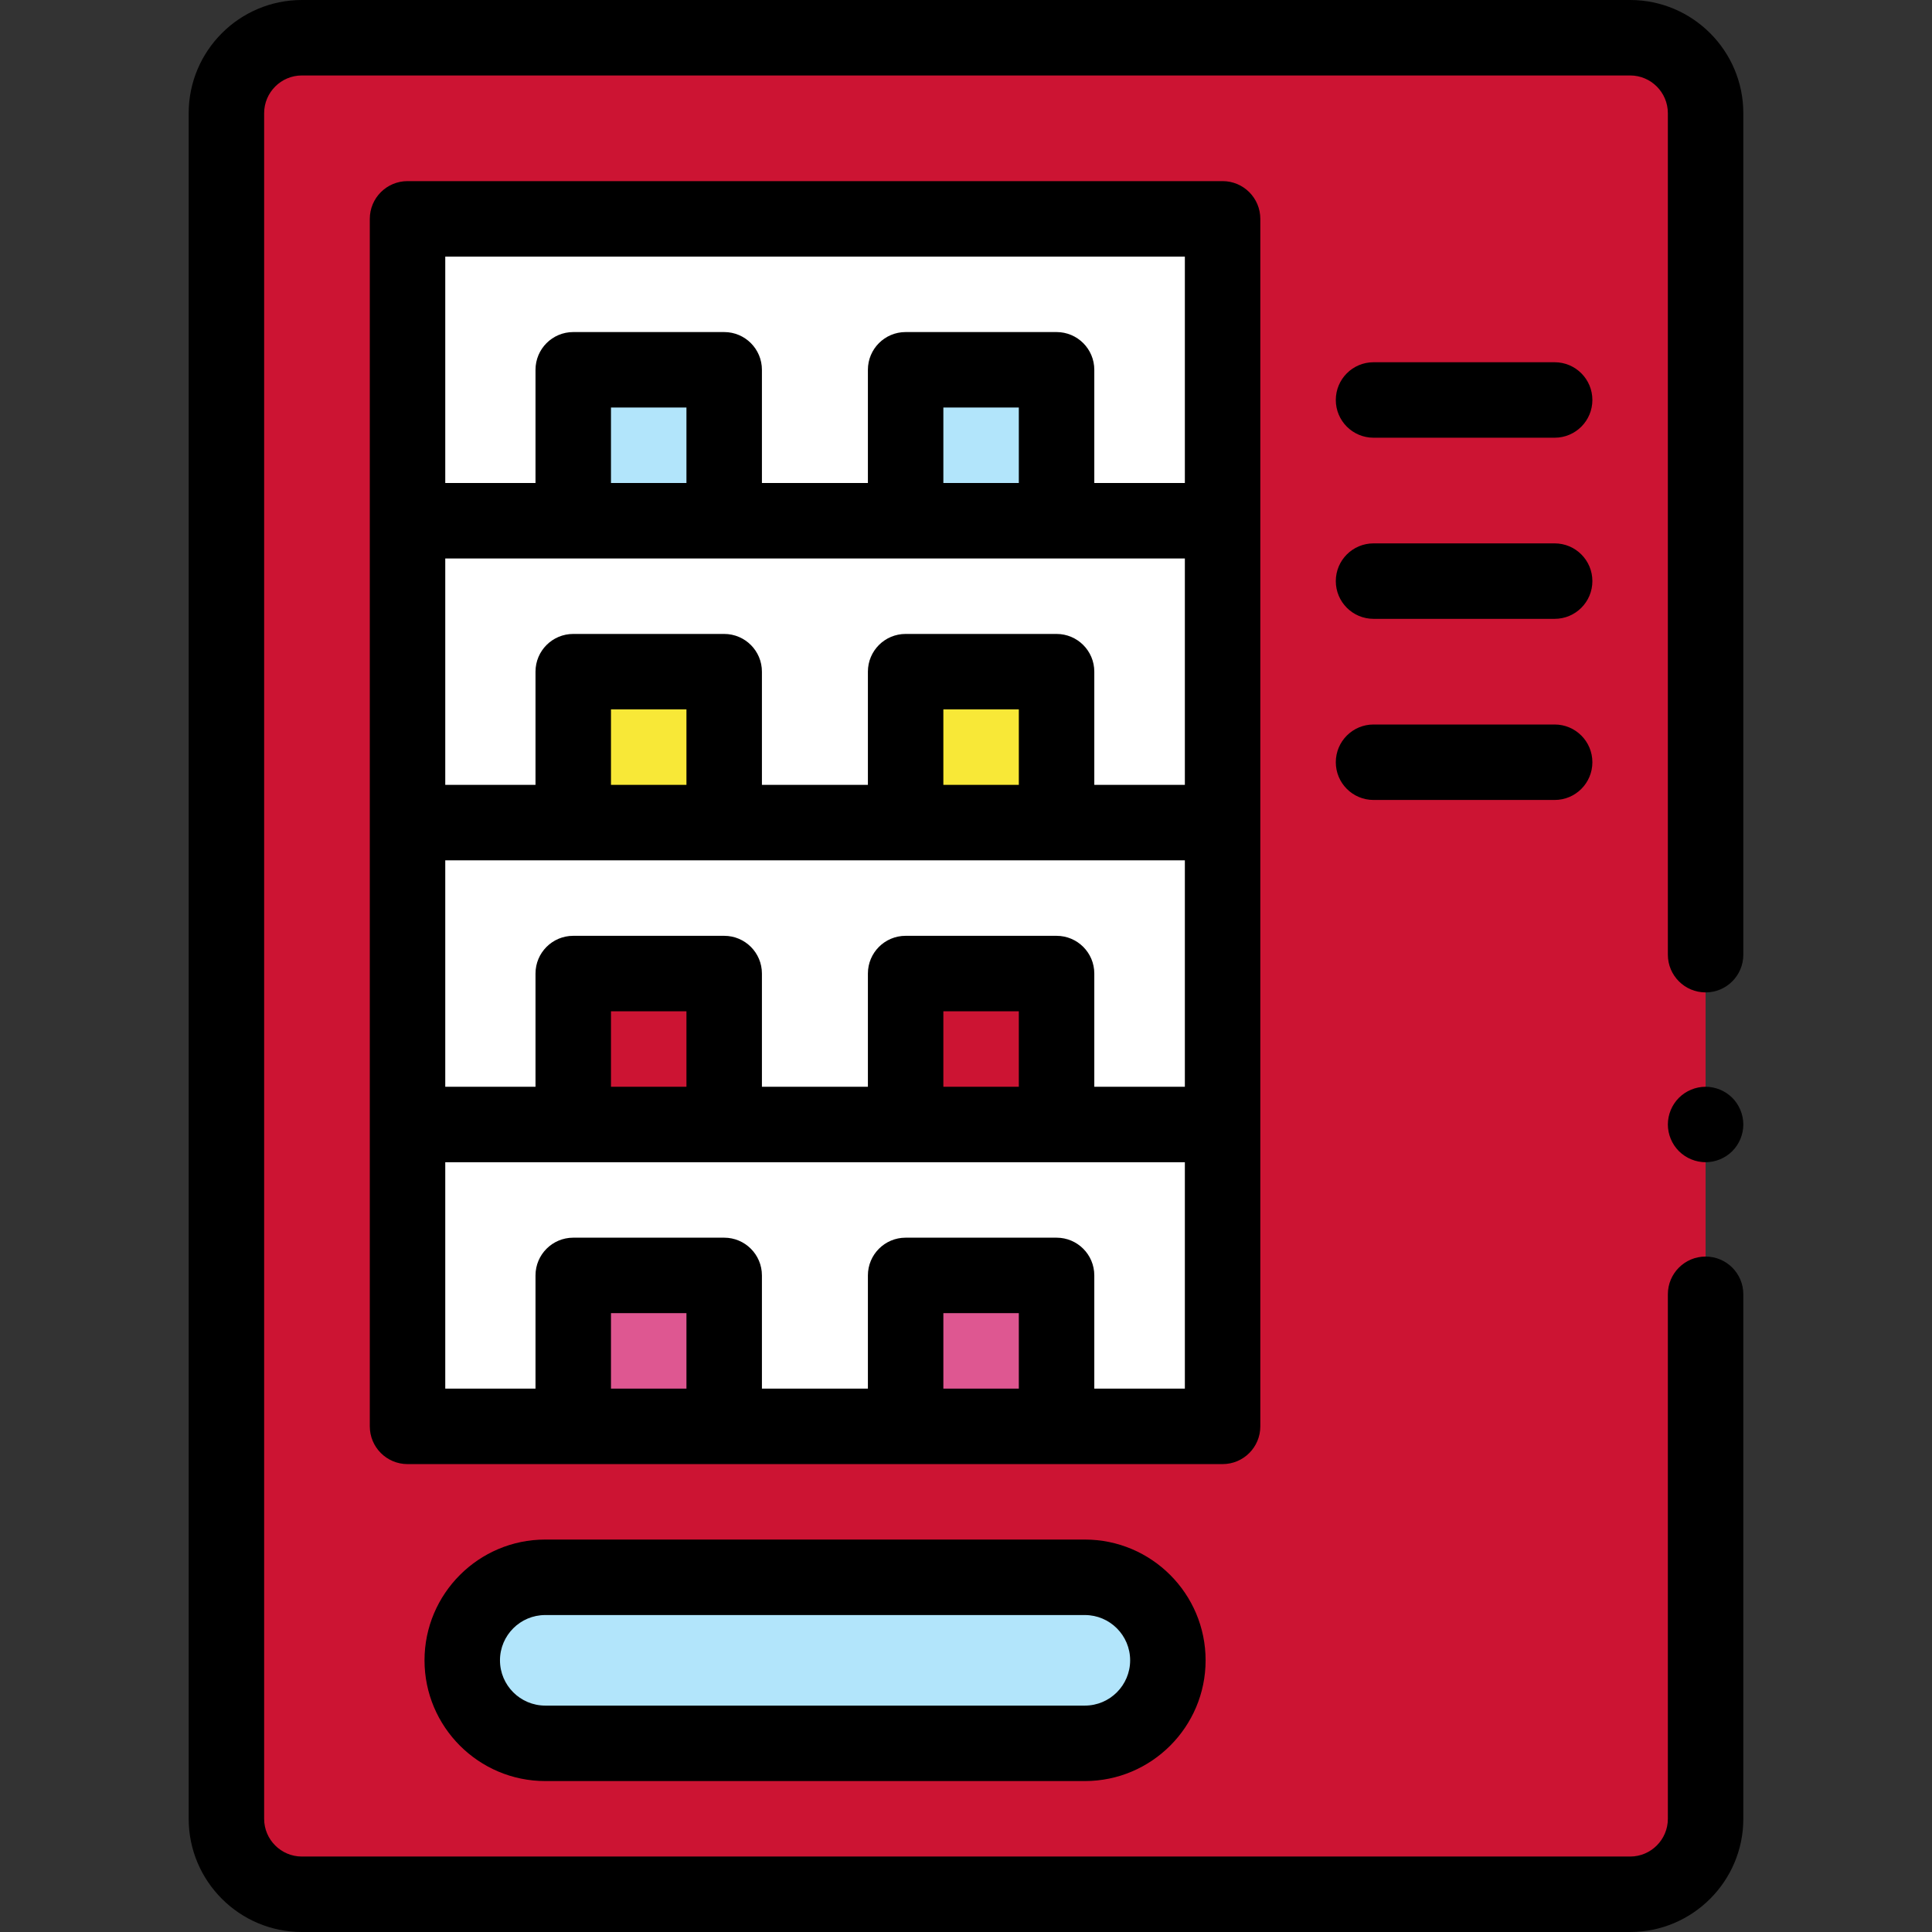 <svg width="103" height="103" viewBox="0 0 103 103" fill="none" xmlns="http://www.w3.org/2000/svg">
<rect x="0" y="0" width="103" height="103" fill="#333333" stroke="none"/>
<path d="M86.906 100.988H16.094C13.872 100.988 12.07 99.187 12.07 96.965V6.035C12.07 3.813 13.872 2.012 16.094 2.012H86.906C89.128 2.012 90.93 3.813 90.93 6.035V96.965C90.93 99.187 89.128 100.988 86.906 100.988Z" fill="#CC1433"/>
<path d="M21.727 11.668H65.18V76.043H21.727V11.668Z" fill="white"/>
<path d="M57.837 92.941H29.069C26.625 92.941 24.644 90.96 24.644 88.516C24.644 86.071 26.625 84.09 29.069 84.09H57.837C60.281 84.09 62.263 86.071 62.263 88.516C62.263 90.96 60.281 92.941 57.837 92.941Z" fill="#B2E5FB"/>
<path d="M30.561 51.902H38.608V59.949H30.561V51.902Z" fill="#CC1433"/>
<path d="M48.281 51.902H56.328V59.949H48.281V51.902Z" fill="#CC1433"/>
<path d="M30.561 67.996H38.608V76.043H30.561V67.996Z" fill="#DE5791"/>
<path d="M48.281 67.996H56.328V76.043H48.281V67.996Z" fill="#DE5791"/>
<path d="M30.561 35.809H38.608V43.855H30.561V35.809Z" fill="#F8E837"/>
<path d="M48.281 35.809H56.328V43.855H48.281V35.809Z" fill="#F8E837"/>
<path d="M30.561 19.715H38.608V27.762H30.561V19.715Z" fill="#B2E5FB"/>
<path d="M48.281 19.715H56.328V27.762H48.281V19.715Z" fill="#B2E5FB"/>
<path d="M86.906 0H16.094C12.766 0 10.059 2.707 10.059 6.035V96.965C10.059 100.293 12.766 103 16.094 103H86.906C90.234 103 92.941 100.293 92.941 96.965V69.001C92.941 67.891 92.041 66.99 90.93 66.99C89.819 66.99 88.918 67.891 88.918 69.001V96.965C88.918 98.074 88.016 98.977 86.906 98.977H16.094C14.985 98.977 14.082 98.074 14.082 96.965V6.035C14.082 4.926 14.985 4.023 16.094 4.023H86.906C88.016 4.023 88.918 4.926 88.918 6.035V50.896C88.918 52.007 89.819 52.908 90.93 52.908C92.041 52.908 92.941 52.007 92.941 50.896V6.035C92.941 2.707 90.234 0 86.906 0Z" fill="black"/>
<path d="M67.191 76.043V11.668C67.191 10.557 66.291 9.656 65.18 9.656H21.727C20.616 9.656 19.715 10.557 19.715 11.668V76.043C19.715 77.154 20.616 78.055 21.727 78.055H65.18C66.291 78.055 67.191 77.154 67.191 76.043ZM54.316 57.938H50.293V53.914H54.316V57.938ZM56.328 49.891H48.281C47.17 49.891 46.27 50.791 46.27 51.902V57.938H40.62V51.902C40.62 50.791 39.719 49.891 38.608 49.891H30.561C29.45 49.891 28.549 50.791 28.549 51.902V57.938H23.738V45.867H63.168V57.938H58.34V51.902C58.34 50.791 57.439 49.891 56.328 49.891ZM36.596 57.938H32.573V53.914H36.596V57.938ZM36.596 25.75H32.573V21.727H36.596V25.75ZM63.168 29.773V41.844H58.34V35.809C58.34 34.697 57.439 33.797 56.328 33.797H48.281C47.17 33.797 46.27 34.697 46.27 35.809V41.844H40.62V35.809C40.62 34.697 39.719 33.797 38.608 33.797H30.561C29.45 33.797 28.549 34.697 28.549 35.809V41.844H23.738V29.773H63.168ZM54.316 25.75H50.293V21.727H54.316V25.75ZM54.316 41.844H50.293V37.82H54.316V41.844ZM36.596 41.844H32.573V37.82H36.596V41.844ZM63.168 13.68V25.75H58.34V19.715C58.34 18.604 57.439 17.703 56.328 17.703H48.281C47.17 17.703 46.27 18.604 46.27 19.715V25.75H40.62V19.715C40.62 18.604 39.719 17.703 38.608 17.703H30.561C29.45 17.703 28.549 18.604 28.549 19.715V25.75H23.738V13.68H63.168ZM32.573 74.031V70.008H36.596V74.031H32.573ZM50.293 74.031V70.008H54.316V74.031H50.293ZM58.34 74.031V67.996C58.34 66.885 57.439 65.984 56.328 65.984H48.281C47.17 65.984 46.27 66.885 46.27 67.996V74.031H40.62V67.996C40.62 66.885 39.719 65.984 38.608 65.984H30.561C29.45 65.984 28.549 66.885 28.549 67.996V74.031H23.738V61.961H63.168V74.031H58.34Z" fill="black"/>
<path d="M82.883 19.312H73.227C72.115 19.312 71.215 20.213 71.215 21.324C71.215 22.435 72.115 23.336 73.227 23.336H82.883C83.994 23.336 84.894 22.435 84.894 21.324C84.894 20.213 83.994 19.312 82.883 19.312Z" fill="black"/>
<path d="M82.883 28.969H73.227C72.115 28.969 71.215 29.869 71.215 30.98C71.215 32.092 72.115 32.992 73.227 32.992H82.883C83.994 32.992 84.894 32.092 84.894 30.98C84.894 29.869 83.994 28.969 82.883 28.969Z" fill="black"/>
<path d="M82.883 38.625H73.227C72.115 38.625 71.215 39.526 71.215 40.637C71.215 41.748 72.115 42.648 73.227 42.648H82.883C83.994 42.648 84.894 41.748 84.894 40.637C84.894 39.526 83.994 38.625 82.883 38.625Z" fill="black"/>
<path d="M90.93 57.938C90.401 57.938 89.882 58.153 89.507 58.527C89.133 58.901 88.918 59.42 88.918 59.949C88.918 60.478 89.133 60.997 89.507 61.371C89.882 61.745 90.401 61.961 90.93 61.961C91.459 61.961 91.978 61.746 92.352 61.371C92.726 60.997 92.941 60.478 92.941 59.949C92.941 59.42 92.726 58.901 92.352 58.527C91.978 58.153 91.459 57.938 90.93 57.938Z" fill="black"/>
<path d="M29.069 82.078C25.52 82.078 22.632 84.966 22.632 88.516C22.632 92.065 25.52 94.953 29.069 94.953H57.837C61.387 94.953 64.274 92.065 64.274 88.516C64.274 84.966 61.387 82.078 57.837 82.078H29.069ZM60.251 88.516C60.251 89.847 59.168 90.93 57.837 90.93H29.069C27.738 90.93 26.655 89.847 26.655 88.516C26.655 87.184 27.738 86.102 29.069 86.102H57.837C59.168 86.102 60.251 87.184 60.251 88.516Z" fill="black"/>
</svg>
